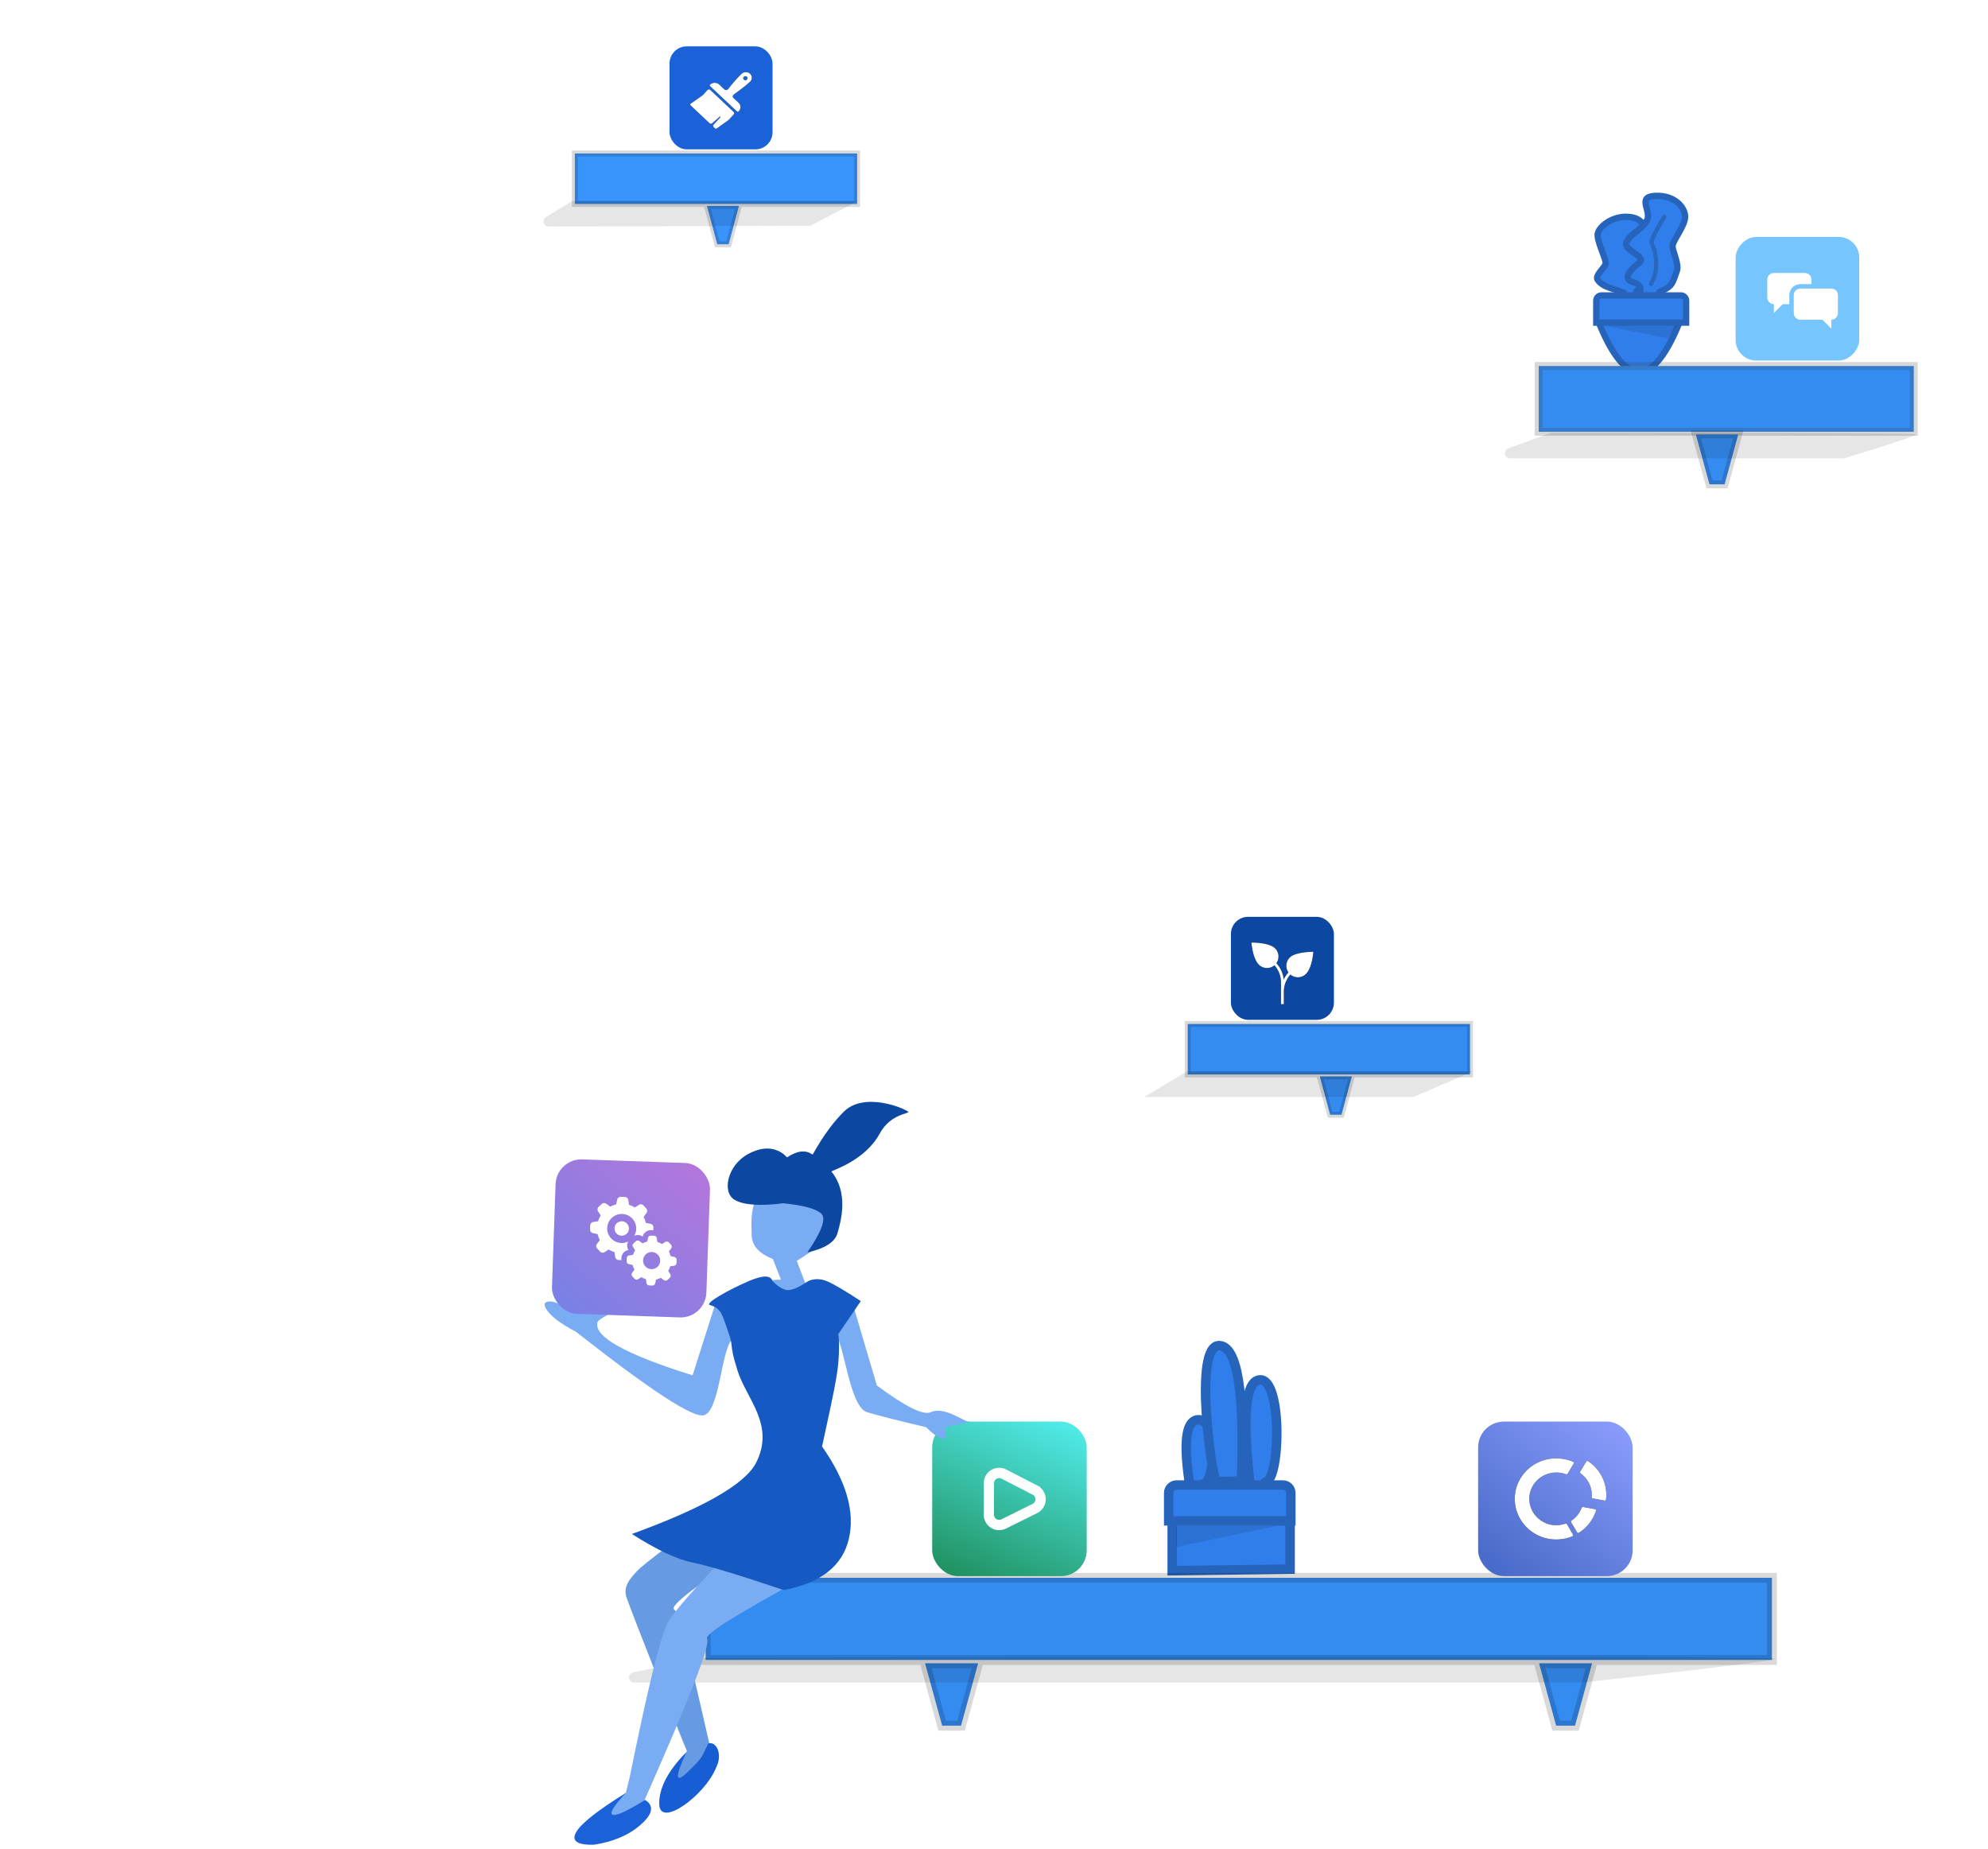<svg xmlns="http://www.w3.org/2000/svg" xmlns:xlink="http://www.w3.org/1999/xlink" width="386" height="359" viewBox="0 0 386 359">
    <defs>
        <path id="f" d="M7.523 3.367l-.837-.759a1.924 1.924 0 0 1-.277-.313L4.878.121a.218.218 0 0 0-.34-.025l-3.47 3.683a.366.366 0 0 0-.008.485l1.288 1.481c.07.08-.035.196-.113.125L.785 4.54a.316.316 0 0 0-.448.017l-.266.281a.252.252 0 0 0-.02.315l1.538 2.163c.08.114.174.218.277.31l.917.826c.145.13.361.122.496-.021L7.543 3.9a.38.38 0 0 0-.02-.534z"/>
        <filter id="e" width="215.7%" height="203.5%" x="-58.3%" y="-52%" filterUnits="objectBoundingBox">
            <feOffset in="SourceAlpha" result="shadowOffsetOuter1"/>
            <feGaussianBlur in="shadowOffsetOuter1" result="shadowBlurOuter1" stdDeviation="1.5"/>
            <feColorMatrix in="shadowBlurOuter1" values="0 0 0 0 1 0 0 0 0 1 0 0 0 0 1 0 0 0 0.651 0"/>
        </filter>
        <path id="h" d="M10.673 9.996C9.547 8.813 7.83 7.476 7.83 7.476c-.436-.316-.34-.662-.156-.857l.895-.951c.467-.496.467-1.3 0-1.796a.196.196 0 0 0-.289 0l-4.914 5.22a.227.227 0 0 0 0 .306 1.147 1.147 0 0 0 1.691 0l.895-.951c.185-.196.436-.318.807.166 0 0 1.26 1.823 2.373 3.018a1.045 1.045 0 0 0 1.544.004 1.208 1.208 0 0 0-.004-1.639zm-.576 1.025a.375.375 0 0 1-.553 0 .434.434 0 0 1 0-.588.375.375 0 0 1 .553 0 .434.434 0 0 1 0 .588z"/>
        <filter id="g" width="216.3%" height="209.4%" x="-57.8%" y="-54.3%" filterUnits="objectBoundingBox">
            <feOffset in="SourceAlpha" result="shadowOffsetOuter1"/>
            <feGaussianBlur in="shadowOffsetOuter1" result="shadowBlurOuter1" stdDeviation="1.5"/>
            <feColorMatrix in="shadowBlurOuter1" values="0 0 0 0 1 0 0 0 0 1 0 0 0 0 1 0 0 0 0.651 0"/>
        </filter>
        <path id="j" d="M11.964 2.206c-.059.552-.374 2.967-1.476 3.957A2.227 2.227 0 0 1 7.55 6.2a5.005 5.005 0 0 0-1.274 3.334v2.427h-.551V7.738c0-1.235-.46-2.422-1.275-3.333a2.23 2.23 0 0 1-2.938-.038C.292 3.271.036.422.026.301L0 0l.302.002c.125.001 3.07.034 4.194 1.043.851.765.975 2.041.328 2.952A5.553 5.553 0 0 1 6.247 7.19c.236-.507.548-.978.929-1.396a2.246 2.246 0 0 1 .328-2.952C8.691 1.75 12 1.796 12 1.796l-.036.41z"/>
        <filter id="i" width="224.8%" height="224.3%" x="-62.3%" y="-61.6%" filterUnits="objectBoundingBox">
            <feOffset in="SourceAlpha" result="shadowOffsetOuter1"/>
            <feGaussianBlur in="shadowOffsetOuter1" result="shadowBlurOuter1" stdDeviation="2.5"/>
            <feColorMatrix in="shadowBlurOuter1" values="0 0 0 0 1 0 0 0 0 1 0 0 0 0 1 0 0 0 0.703 0"/>
        </filter>
        <linearGradient id="k" x1="100%" x2="18.607%" y1="0%" y2="100%">
            <stop offset="0%" stop-color="#8D9EFF"/>
            <stop offset="100%" stop-color="#496BC9"/>
        </linearGradient>
        <linearGradient id="l" x1="100%" x2="50%" y1="0%" y2="113.444%">
            <stop offset="3.479%" stop-color="#51ECEB"/>
            <stop offset="100%" stop-color="#219363"/>
        </linearGradient>
        <linearGradient id="m" x1="100%" x2="18.607%" y1="0%" y2="100%">
            <stop offset="0%" stop-color="#B676DC"/>
            <stop offset="100%" stop-color="#7B80E4"/>
        </linearGradient>
        <path id="o" d="M12.818 2.711c-.068.111-.045.267.09.356 1.296.933 2.16 2.444 2.16 4.133 0 .133 0 .289-.023.422-.023.134.09.267.227.29l2.25.422c.16.022.319-.067.319-.223.045-.289.045-.6.045-.911 0-2.711-1.386-5.089-3.522-6.511-.137-.089-.319-.045-.387.089L12.818 2.71z"/>
        <filter id="n" width="391.3%" height="290.3%" x="-144.4%" y="-95.7%" filterUnits="objectBoundingBox">
            <feOffset in="SourceAlpha" result="shadowOffsetOuter1"/>
            <feGaussianBlur in="shadowOffsetOuter1" result="shadowBlurOuter1" stdDeviation="2.5"/>
            <feColorMatrix in="shadowBlurOuter1" values="0 0 0 0 0.827 0 0 0 0 0.813 0 0 0 0 0.971 0 0 0 0.5 0"/>
        </filter>
        <path id="q" d="M9.909 12.823a5.529 5.529 0 0 1-2.273.266c-2.523-.244-4.545-2.31-4.682-4.8-.181-2.956 2.228-5.4 5.228-5.4.659 0 1.272.111 1.864.333.136.044.273 0 .34-.111l1.16-1.933c.09-.134.022-.312-.114-.378A8.49 8.49 0 0 0 7.59.156C3.613.423.409 3.556.136 7.444c-.318 4.6 3.409 8.445 8.046 8.445a8.408 8.408 0 0 0 3.091-.6.271.271 0 0 0 .136-.378l-1.136-1.955c-.091-.112-.227-.179-.364-.134z"/>
        <filter id="p" width="229.4%" height="195.2%" x="-65.4%" y="-47.6%" filterUnits="objectBoundingBox">
            <feOffset in="SourceAlpha" result="shadowOffsetOuter1"/>
            <feGaussianBlur in="shadowOffsetOuter1" result="shadowBlurOuter1" stdDeviation="2.5"/>
            <feColorMatrix in="shadowBlurOuter1" values="0 0 0 0 0.827 0 0 0 0 0.813 0 0 0 0 0.971 0 0 0 0.5 0"/>
        </filter>
        <path id="s" d="M13.09 9.756c-.363 1-1.067 1.844-1.93 2.444-.115.089-.16.244-.092.356l1.137 1.933c.068.133.25.177.386.089 1.546-1 2.727-2.49 3.296-4.245.045-.155-.046-.311-.205-.333l-2.273-.422c-.137-.022-.25.045-.318.178z"/>
        <filter id="r" width="403.4%" height="392.5%" x="-153.6%" y="-144.9%" filterUnits="objectBoundingBox">
            <feOffset in="SourceAlpha" result="shadowOffsetOuter1"/>
            <feGaussianBlur in="shadowOffsetOuter1" result="shadowBlurOuter1" stdDeviation="2.5"/>
            <feColorMatrix in="shadowBlurOuter1" values="0 0 0 0 0.827 0 0 0 0 0.813 0 0 0 0 0.971 0 0 0 0.5 0"/>
        </filter>
        <path id="a" d="M366 53h20v300h-20z"/>
        <mask id="t" width="20" height="300" x="0" y="0" fill="#fff">
            <use xlink:href="#a"/>
        </mask>
        <rect id="b" width="70" height="66" x="145" y="125" rx="4"/>
        <mask id="u" width="70" height="66" x="0" y="0" fill="#fff">
            <use xlink:href="#b"/>
        </mask>
        <rect id="c" width="70" height="26" rx="4"/>
        <mask id="v" width="70" height="26" x="0" y="0" fill="#fff">
            <use xlink:href="#c"/>
        </mask>
        <path id="d" d="M241 52.316L312 159H170z"/>
        <mask id="w" width="142" height="106.684" x="0" y="0" fill="#fff">
            <use xlink:href="#d"/>
        </mask>
    </defs>
    <g fill="none" fill-rule="evenodd">
        <path fill="#307EEB" stroke="#2664BC" stroke-width="1.228" d="M315.109 56.75c-1.998-.81-3.868-.941-4.906-2.449-.586-.853 1.56-2.411 1.56-3.256 0-.846-1.56-4.022-1.56-5.431 0-1.41 2.672-3.66 5.799-3.518 2.085.093 3.279 1.078 3.582 2.954.913 1.505 1.692 2.538 2.34 3.1.97.844-4.741 3.265-3.338 4.251 1.403.987 2.722 2.513.998 2.936-1.15.281-1.881.986-2.197 2.113a3.776 3.776 0 0 1-1.787 0c-.416-.098.165-.434-.491-.7z"/>
        <path fill="#307EEB" stroke="#2664BC" stroke-width="1.228" d="M322.486 56.538c2.43-1.024 2.267-1.786 3.078-3.865.529-1.353-.811-3.817-.811-4.885 0-1.068 2.435-3.919 2.435-5.699 0-1.78-1.985-4.24-5.788-4.062-3.803.178-.514 2.999-1.685 4.876-1.17 1.878-3.081 2.443-3.893 4.07-.812 1.63 4.142 2.826 2.436 4.072-1.707 1.245-3.311 3.173-1.215 3.707 1.398.356 1.803 1.246 1.215 2.67 1.686.18 2.897.18 3.63 0 .507-.124-.2-.548.598-.884z"/>
        <path stroke="#0C0B0B" stroke-linecap="round" stroke-opacity=".2" stroke-width=".819" d="M323.129 42.09c-1.624 2.713-2.436 4.341-2.436 4.884 0 .814.63.965.812 3.256.182 2.292-.101 3.257-.913 4.885"/>
        <g fill="#307EEB" stroke="#2664BC" stroke-width="1.228">
            <path d="M324.428 60.7h-12.34a1.637 1.637 0 0 0-1.513 2.266c2.561 6.164 5.122 9.246 7.683 9.246 2.56 0 5.121-3.082 7.682-9.246a1.637 1.637 0 0 0-1.512-2.266z"/>
            <path d="M327.386 62.642h-17.445v-4.261c0-.566.458-1.024 1.024-1.024h15.398c.565 0 1.023.458 1.023 1.024v4.261z"/>
        </g>
        <path fill="#000" fill-opacity=".1" d="M325.564 63.256h-13.801L323.94 65.7z"/>
        <g fill="#348CF1" stroke-width="1.535">
            <path stroke="#37383A" stroke-opacity=".2" d="M371.589 71.062h-72.822v12.76h72.822z"/>
            <path stroke="#000" stroke-opacity=".15" d="M337.51 84.336l-2.657 9.697h-2.93l-2.657-9.697h8.243z"/>
        </g>
        <rect width="24" height="24" fill="#77C5FD" rx="4" transform="matrix(-1 0 0 1 361 46)"/>
        <path fill="#000" fill-opacity=".1" d="M301.192 84l-8.331 3.061a1 1 0 0 0 .345 1.939h64.79C367.333 86.162 372 84.61 372 84.344c0-.177-23.603-.291-70.808-.344z"/>
        <g fill="#FFF">
            <path d="M355.576 56.026h-6.005c-.73 0-1.286.562-1.286 1.298v3.459c0 .692.557 1.297 1.286 1.297h4.29l1.715 1.73v-1.73c.73 0 1.286-.605 1.286-1.297v-3.46c0-.734-.557-1.297-1.286-1.297z"/>
            <path d="M350.429 53h-6.005c-.73 0-1.286.562-1.286 1.297v3.46c0 .691.557 1.297 1.286 1.297v1.729l1.716-1.73h1.286v-1.729c0-1.21.944-2.162 2.145-2.162h2.145v-.865c0-.735-.558-1.297-1.287-1.297z"/>
        </g>
        <g>
            <rect width="20" height="20" fill="#1B61D7" rx="3.333" transform="translate(130 9)"/>
            <g fill="#3994FE" stroke="#000" stroke-opacity=".15" stroke-width="1.151">
                <path d="M111.618 29.801h54.806v9.8h-54.806zM137.261 39.97l2.006 7.454h2.204l2.006-7.453h-6.216z"/>
            </g>
            <path fill="#000" fill-opacity=".1" d="M111.137 39l-5.105 3.137a1 1 0 0 0 .527 1.852l50.79-.164L166.636 39h-55.5z"/>
            <g>
                <g transform="rotate(-90 79.5 -54.5)">
                    <use fill="#000" filter="url(#e)" xlink:href="#f"/>
                    <use fill="#FFF" xlink:href="#f"/>
                </g>
                <g fill-rule="nonzero" transform="rotate(-90 79.5 -54.5)">
                    <use fill="#000" filter="url(#g)" xlink:href="#h"/>
                    <use fill="#FFF" xlink:href="#h"/>
                </g>
            </g>
        </g>
        <g>
            <rect width="20" height="20" fill="#0C47A1" rx="3.333" transform="translate(239 178)"/>
            <g fill="#348CF1" stroke="#000" stroke-opacity=".15" stroke-width="1.151">
                <path d="M230.618 198.801h54.806v9.8h-54.806zM256.261 208.97l2.006 7.454h2.204l2.006-7.453h-6.216z"/>
            </g>
            <path fill="#000" fill-opacity=".1" d="M230.5 208l-8.344 5h52.236L286 208z"/>
            <g>
                <g transform="translate(243 183)">
                    <use fill="#000" filter="url(#i)" xlink:href="#j"/>
                    <use fill="#FFF" xlink:href="#j"/>
                </g>
            </g>
            <g>
                <path fill="#307EEB" stroke="#2664BC" stroke-width="1.842" d="M245.878 287.7c2.734-1.095 3.057-19.988-1.222-19.798-2.853.127-3.485 7.041-1.895 20.743.804.193 1.619.193 2.445 0 .569-.133-.226-.586.672-.946zM233.73 288.097c2.339-.688 2.615-12.567-1.046-12.447-2.44.08-2.98 4.427-1.621 13.042a6.052 6.052 0 0 0 2.092 0c.487-.084-.193-.369.575-.595z"/>
                <path fill="#307EEB" stroke="#2664BC" stroke-width="1.842" d="M236.765 261.249c3.47.16 4.903 8.894 4.3 26.201-2.308.244-3.964.244-4.969 0-.692-.168-4.535-26.442.67-26.201z"/>
                <g fill="#307EEB" stroke="#2664BC" stroke-width="1.842">
                    <path d="M230.031 292.715l17.98-.193a2.456 2.456 0 0 1 2.481 2.456v9.663l-22.89.306v-9.776a2.456 2.456 0 0 1 2.429-2.456z"/>
                    <path d="M226.921 295.273h23.71v-5.422c0-.847-.687-1.535-1.535-1.535h-20.64c-.848 0-1.535.688-1.535 1.535v5.422z"/>
                </g>
                <path fill="#000" fill-opacity=".1" d="M228.376 296.194h19.843l-19.843 4.157z"/>
                <path fill="#348CF1" stroke="#000" stroke-opacity=".15" stroke-width="1.919" d="M137.013 306.328h207.028v15.95H137.013zM298.828 322.92l3.32 12.12h3.664l3.32-12.12h-10.304zM179.613 322.92l3.32 12.12h3.664l3.32-12.12h-10.304z"/>
                <g fill="url(#k)" transform="translate(287 276)">
                    <rect width="30" height="30" rx="5"/>
                </g>
                <path fill="#000" fill-opacity=".1" d="M123.135 326.661h183.889c25.104-2.712 37.657-4.263 37.657-4.652 0-.39-69.309-.452-207.926-.188l-13.823 2.86a1 1 0 0 0 .203 1.98z"/>
                <g transform="translate(181 276)">
                    <rect width="30" height="30" fill="url(#l)" rx="5"/>
                    <path stroke="#FFF" stroke-width="2" d="M19.934 16.872l-6.046 2.996A2 2 0 0 1 11 18.076v-6.11a2 2 0 0 1 2.916-1.777l6.046 3.113a2 2 0 0 1-.028 3.57z" opacity=".984"/>
                </g>
                <g>
                    <path fill="#79ACF3" d="M158.696 242.23c3.816-6.38 4.705-10.994 2.666-13.843-3.059-4.274-6.382-4.232-10.88-1.845-2.457 1.304-2.32 3.65-3.7 6.339-1.144 2.231-.836 5.381-.836 6.804 0 2.092 1.371 3.672 4.114 4.742l1.585 4.007c-2.245.066-3.345.242-3.299.528.14.868 3.8 2.383 4.045 2.403.807.066 6.216.31 7.609-.97.131-.12-1.102-.598-3.7-1.433l-1.607-4.16 4.003-2.573z"/>
                    <path fill="#0C47A1" d="M159.453 235.6c-1.02-.928-3.465-1.59-7.332-1.988-4.55.567-7.697.353-9.44-.642-2.616-1.493-1.405-6.798 2.579-8.92 2.655-1.416 4.942-1.416 6.861 0l.704.645c1.997-1.318 3.64-1.494 4.93-.53.12.09 2.129-4.352 6.056-8.305 3.928-3.953 11.692-.751 12.55 0 .382.334-3.44.334-5.537 4.204-2.945 5.437-9.538 7.213-9.385 7.4 3.304 4.025 1.93 9.412 1.16 11.996-.513 1.723-2.458 2.953-5.836 3.691 2.815-4.106 3.711-6.623 2.69-7.551z"/>
                    <path fill="#669AE3" d="M144.049 289.502c-12.459 9.154-19.22 14.299-20.284 15.433-1.597 1.701-2.752 3.138-2.146 5.112.607 1.973 11.294 29.016 11.72 29.799.184.34-2.371 3.935-2.223 4.193.731 1.274-1.758 4.79 2.222 2.324 2.654-1.644 4.237-3.167 4.75-4.568-.113-1.665-.248-2.834-.405-3.505-3.346-14.328-5.569-25.123-6.743-25.762-1.258-.684 5.041-5.387 18.898-14.11l-5.79-8.916z"/>
                    <path fill="#79ACF3" d="M149.3 293.502c-11.776 11.837-18.347 19.06-19.715 21.667-1.368 2.608-3.807 12.562-7.318 29.862l-.747 3c-3.216 3.014-4.477 4.74-3.784 5.18.694.44 3.047-.535 7.06-2.923 9.018-20.338 13.185-31.029 12.503-32.073-.942-1.243 12.322-8.252 19.38-12.33 2.162-1.25 5.834-4.034 6.321-4.785 1.384-2.132-3.183-4.665-13.7-7.598zM138.775 253.52c3.724 3.03 4.863 5.197 3.416 6.5-2.171 1.953-2.411 13.738-5.461 14.732-2.033.663-10.335-4.737-24.906-16.201-3.024-1.567-4.964-3.064-5.82-4.49-1.282-2.139 2.66-1.532 3.568 0 .6 1.011 6.697.804 8.407.946.882.074-1.786.978-1.979 1.742-.701 2.773 5.457 6.196 18.474 10.27l4.3-13.499z"/>
                    <path fill="#1B61D7" d="M111.865 355.715c.96-1.695 4.172-4.231 9.638-7.609-2.393 2.57-3.237 3.978-2.533 4.225.705.248 2.802-.713 6.291-2.884 1.77 1.13 1.5 2.72-.81 4.77-2.309 2.051-5.363 3.364-9.163 3.937-3.242.07-4.383-.743-3.423-2.439z"/>
                    <path fill="#175DD3" d="M128.002 350.31c-.084-3.112 1.673-6.494 5.27-10.148-2.25 4.873-2.195 6.191.165 3.955 3.541-3.353 2.837-3.332 4.125-5.645 1.575-.412 2.818 2.19 1.45 4.777-2.145 5.319-10.884 11.727-11.01 7.06z"/>
                    <path fill="#79ACF3" d="M165.826 254c-3.345 2.406-4.497 4.198-3.455 5.375 1.562 1.766 2.64 13.797 5.98 14.796 2.227.665 6.044 1.638 11.452 2.916 1.968 1.9 3.169 2.585 3.603 2.052.682-.838.018-1.608 0-1.728-.08-.51 5.537-1.394 4.672-1.394-.866 0-4.766-3.05-7.326-1.846-1.435.675-4.934-1.05-10.495-5.174L165.826 254z"/>
                    <path fill="#1659C2" d="M149.971 248.68c-.349-1.118-1.845-1.118-4.488 0-3.965 1.678-8.702 4.379-7.661 4.684 2.325.681 2.407 1.984 3.561 5.186 1.205 3.342.055 1.922 1.794 7.486 1.738 5.563 7.346 10.562 3.654 17.906-2.087 4.154-10.135 8.78-24.143 13.88 4.832 3.08 8.76 4.925 11.786 5.537 3.026.612 8.925 2.394 17.697 5.346 7.195-1.366 11.41-4.676 12.645-9.929 1.235-5.253-.5-11.232-5.204-17.938 1.224-5.558 2.013-9.27 2.367-11.139.442-2.327.705-4.026.79-5.098.19-2.363.19-4.23 0-5.601l4.373-6.395c-3.313-2.175-5.558-3.483-6.736-3.925-1.177-.441-2.313-.441-3.406 0-2.048 1.37-3.497 1.957-4.348 1.761-.85-.196-1.744-.782-2.68-1.76z"/>
                    <g transform="rotate(2 -6388.815 3207.464)">
                        <rect width="30" height="30" fill="url(#m)" rx="5"/>
                        <path fill="#FFF" fill-rule="nonzero" d="M13.14 11.74a1.398 1.398 0 1 1-.001 2.797 1.398 1.398 0 0 1 0-2.796zm1.337 3.874a2.816 2.816 0 1 1 1.137-1.137 1.616 1.616 0 0 1 1.65.1 1.619 1.619 0 0 1 1.59-1.317h.424v-.52a.709.709 0 0 0-.584-.694l-.92-.161a4.783 4.783 0 0 0-.475-1.145l.536-.765a.707.707 0 0 0-.08-.893l-.552-.56a.707.707 0 0 0-.905-.079l-.765.536a4.783 4.783 0 0 0-1.145-.475l-.161-.92A.707.707 0 0 0 13.533 7h-.78a.707.707 0 0 0-.695.585l-.161.92c-.4.107-.786.266-1.145.474l-.772-.536a.708.708 0 0 0-.898.078l-.56.56a.708.708 0 0 0-.079.908l.536.765c-.207.36-.367.744-.475 1.144l-.92.162a.707.707 0 0 0-.584.694v.78a.707.707 0 0 0 .585.695l.92.161c.107.4.267.785.474 1.145l-.536.761a.708.708 0 0 0 .078.907l.56.552a.708.708 0 0 0 .908.08l.765-.536c.359.207.744.367 1.144.475l.162.92a.708.708 0 0 0 .694.584h.52v-.423c0-.778.553-1.445 1.317-1.59a1.616 1.616 0 0 1-.114-1.65zM24 18.854v.615a.556.556 0 0 1-.462.541l-.725.127c-.084.32-.21.627-.374.914l.423.604a.557.557 0 0 1-.063.715l-.436.435h.001a.557.557 0 0 1-.715.062l-.598-.428c-.283.163-.586.29-.902.374l-.139.726a.556.556 0 0 1-.541.461h-.614a.556.556 0 0 1-.55-.461l-.127-.726a3.786 3.786 0 0 1-.902-.374l-.604.423a.557.557 0 0 1-.714-.063l-.436-.435a.557.557 0 0 1-.062-.715l.425-.598a3.781 3.781 0 0 1-.375-.902l-.725-.139a.557.557 0 0 1-.462-.55v-.605c0-.271.195-.504.462-.55l.725-.126c.085-.316.211-.62.375-.903l-.424-.602a.557.557 0 0 1 .063-.715l.436-.435a.557.557 0 0 1 .714-.062l.602.424v-.001c.283-.163.587-.29.902-.375l.127-.725a.556.556 0 0 1 .55-.461h.614a.558.558 0 0 1 .541.461l.127.725c.32.084.627.21.914.375l.602-.424v.001a.557.557 0 0 1 .714.062l.436.436a.557.557 0 0 1 .063.714l-.427.602c.163.283.289.587.374.903l.725.126a.556.556 0 0 1 .462.55zm-3.178.308a1.66 1.66 0 1 0-3.32 0 1.66 1.66 0 0 0 3.32 0z"/>
                    </g>
                </g>
            </g>
            <g>
                <g transform="translate(294 283)">
                    <use fill="#000" filter="url(#n)" xlink:href="#o"/>
                    <use fill="#FFF" xlink:href="#o"/>
                </g>
                <g transform="translate(294 283)">
                    <use fill="#000" filter="url(#p)" xlink:href="#q"/>
                    <use fill="#FFF" xlink:href="#q"/>
                </g>
                <g transform="translate(294 283)">
                    <use fill="#000" filter="url(#r)" xlink:href="#s"/>
                    <use fill="#FFF" xlink:href="#s"/>
                </g>
            </g>
        </g>
        <use stroke="#FFF" stroke-dasharray="4,4" stroke-opacity=".5" stroke-width="4" mask="url(#t)" xlink:href="#a"/>
        <use stroke="#FFF" stroke-dasharray="4,4" stroke-opacity=".5" stroke-width="4" mask="url(#u)" xlink:href="#b"/>
        <use stroke="#FFF" stroke-dasharray="4,4" stroke-opacity=".5" stroke-width="4" mask="url(#v)" xlink:href="#c"/>
        <use stroke="#FFF" stroke-dasharray="4,4" stroke-opacity=".5" stroke-width="4" mask="url(#w)" xlink:href="#d"/>
    </g>
</svg>
